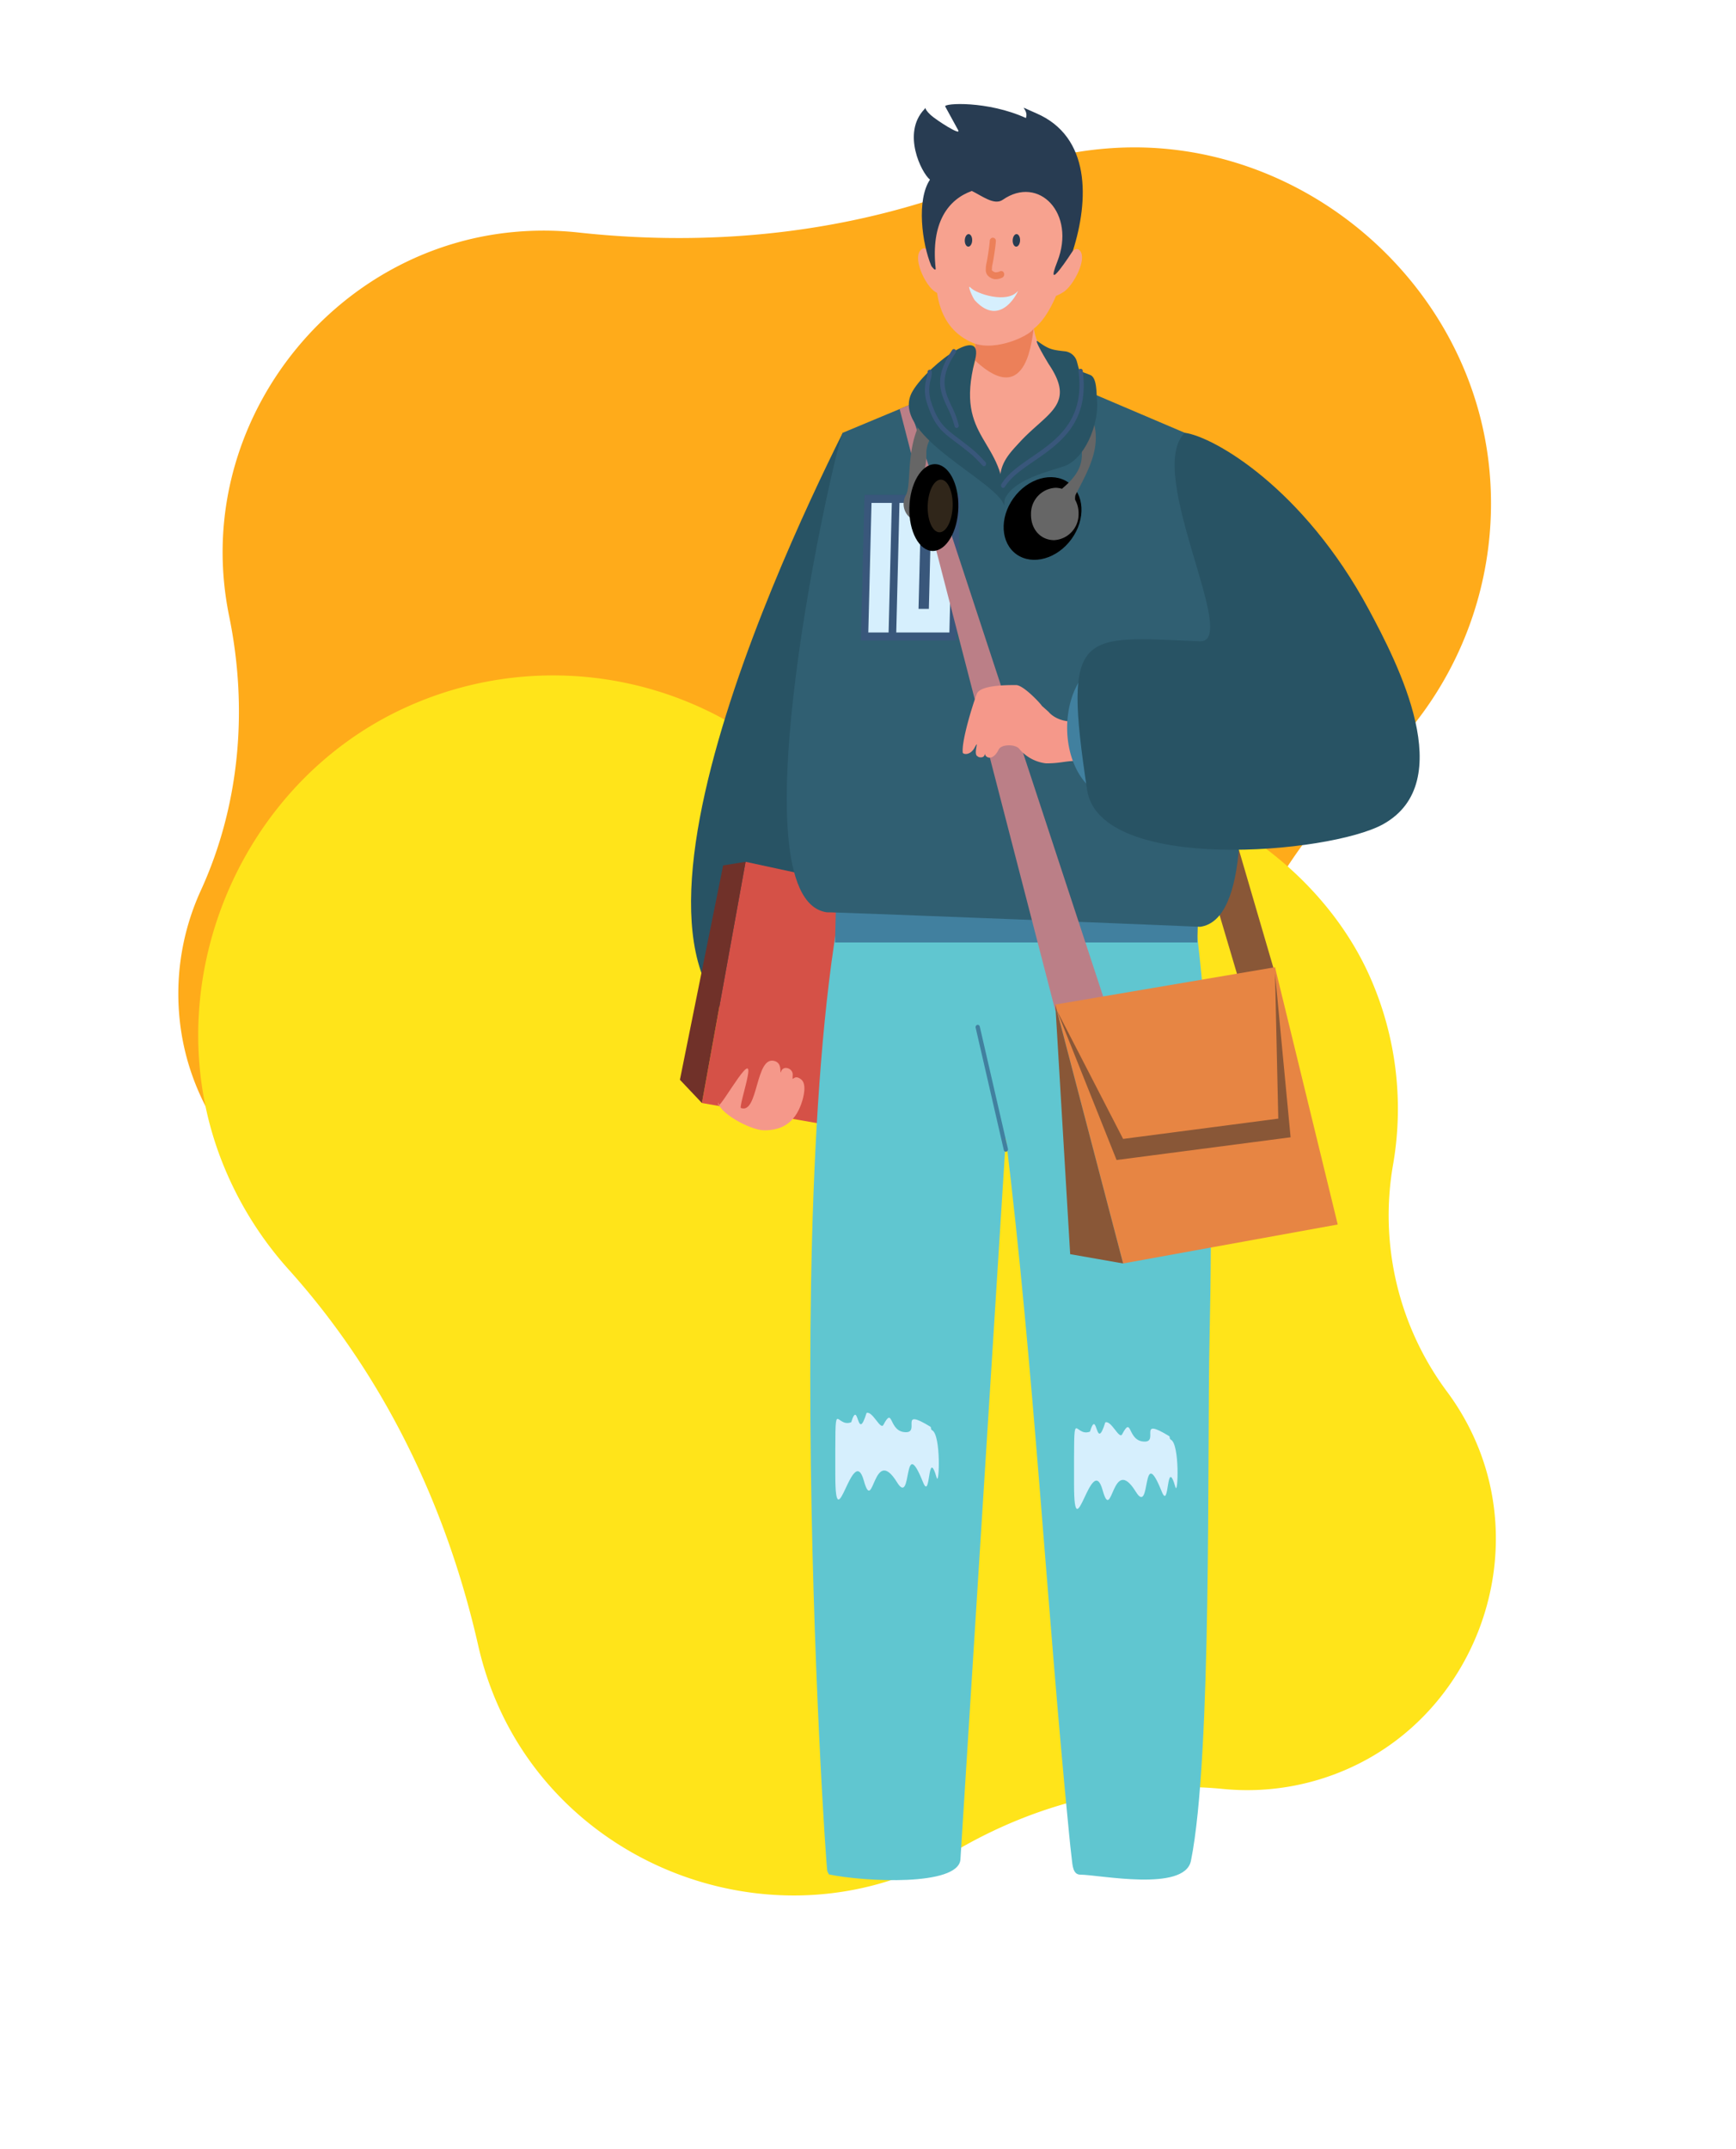 <svg xmlns="http://www.w3.org/2000/svg" width="370.974" height="459.1" viewBox="0 0 370.974 459.1">
  <g id="Group_3" data-name="Group 3" transform="translate(-1152.889 -1650.772)">
    <path id="Blob_1" data-name="Blob 1" d="M-2032.158-429.886a68.8,68.8,0,0,0,13.3,3.682c36.855,6.336,72.916-19.2,79.173-56.069a69.267,69.267,0,0,0,.853-7.433c1.208-20.1,8.186-39.521,21.02-55.034a53.006,53.006,0,0,0,11.377-24.679c5.041-28.645-14.788-56.823-43.454-61.74a53.455,53.455,0,0,0-11.672-.711,63.075,63.075,0,0,1-46.641-17.689,69.521,69.521,0,0,0-35.674-18.179c-27.149-4.957-60.565,8.457-75.151,36.313-10.507,20.066-26.646,36.71-46.915,46.818a75.9,75.9,0,0,0-41,54.9c-7.027,40,20.328,79.927,60.184,87.749a76.069,76.069,0,0,0,25.25.714C-2091.283-445.481-2060.6-440.95-2032.158-429.886Z" transform="matrix(-0.966, 0.259, -0.259, -0.966, -797.89, 1811.507)" fill="#ffab1a"/>
    <path id="Blob_2" data-name="Blob 2" d="M-2032.158-429.886a68.8,68.8,0,0,0,13.3,3.682c36.855,6.336,72.916-19.2,79.173-56.069a69.267,69.267,0,0,0,.853-7.433c1.208-20.1,8.186-39.521,21.02-55.034a53.006,53.006,0,0,0,11.377-24.679c5.041-28.645-14.788-56.823-43.454-61.74a53.455,53.455,0,0,0-11.672-.711,63.075,63.075,0,0,1-46.641-17.689,69.521,69.521,0,0,0-35.674-18.179c-27.149-4.957-60.565,8.457-75.151,36.313-10.507,20.066-26.646,36.71-46.915,46.818a75.9,75.9,0,0,0-41,54.9c-7.027,40,20.328,79.927,60.184,87.749a76.069,76.069,0,0,0,25.25.714C-2091.283-445.481-2060.6-440.95-2032.158-429.886Z" transform="translate(2035.073 3927.521) rotate(56)" fill="#ffe41a"/>
    <g id="Boy_Illustration" data-name="Boy Illustration" transform="translate(434.407 1437.37)">
      <path id="Path_24" data-name="Path 24" d="M989.986,816.065l8.341.248,7.724,26.407-7.9.867-8.163-27.522Z" transform="translate(-15.103 -421.369)" fill="#895737" fill-rule="evenodd"/>
      <path id="Path_25" data-name="Path 25" d="M1117.4,306.962c-.785-1.5-1.171-2.689-2.21-1.866-2.022,1.6.807,7.625,2.9,8.984.091.059.262.17.474.3.747,4.975,3.093,8.9,8.161,10.874-.069,2.777.418,4.666-1.725,7-2.933,3.19-24.589,12.565-21.482,12.846,8.271,23.85,56.918,27.521,59.533-.3-1.318-1.85-22.51-12.01-23.8-22.825,1.9-1.47,3.467-4.049,4.724-6.979a8.98,8.98,0,0,0,1.6-.836c2.158-1.358,5.286-7.382,3.345-8.984-.621-.51-1.416.121-2.135,1.033.291-1.219.533-2.371.729-3.4,2.531-13.3-28.224-25.847-30.106,4.16Z" transform="translate(-199.826 -38.378)" fill="#f7a28f" fill-rule="evenodd"/>
      <path id="Path_26" data-name="Path 26" d="M1365.67,937.023c-7.453,0-13.575,3.2-13.673,7.152s5.864,7.152,13.317,7.152,13.574-3.2,13.673-7.152-5.864-7.152-13.317-7.152Z" transform="translate(-476.694 -509.179)" fill="#00203f" fill-rule="evenodd"/>
      <path id="Path_27" data-name="Path 27" d="M1316.231,491.914c-15.042,30.179-61.648,131.122-5.343,131.122,11.463,0,28.1-60.7,25.492-71.616-3.159-13.232,5.109-14.314-7.134-39.3-3.021-6.165-6.889-18.131-13.015-20.21Z" transform="translate(-417.661 -186.05)" fill="#285364" fill-rule="evenodd"/>
      <path id="Path_28" data-name="Path 28" d="M1316.481,836.517l-7.337,49.94-48.969-8.552,9.334-51.531,46.971,10.143Z" transform="translate(-391.7 -428.853)" fill="#d55147" fill-rule="evenodd"/>
      <path id="Path_29" data-name="Path 29" d="M1466.018,826.374l-9.334,51.531-4.7-4.967,9.237-45.793,4.8-.771Z" transform="translate(-588.208 -428.853)" fill="#703129" fill-rule="evenodd"/>
      <path id="Path_32" data-name="Path 32" d="M1049.612,1001.314l.334.674c7.77,1.617,27.464,2.512,28.1-3.105l9.714-154.228c6.029,49.406,8.627,99.165,13.514,148.692.178,1.8.357,3.6.581,5.4.152,1.215.212,3.294,1.825,3.294,3.941,0,22.275,3.758,23.633-2.96,4.536-22.424,3.442-87.445,3.975-111.56.3-13.418.388-26.849.144-40.252-.212-11.664-.656-23.391-1.66-34.987l.014.007-.286-2.982c-.848-8.827-2.08-18.9-4.735-27.259-1.43-4.5-4.2-11.363-9.37-11.62-3.384-.169-6.881-.125-10.274-.136q-8.459-.026-16.921.023-9.577.041-19.154.144c-2.111.024-4.223.049-6.335.092-1.054.022-3.247-.251-3.827,1.087-21.6,49.846-9.686,228.84-9.271,229.681Z" transform="translate(-154.332 -388.131)" fill="#60c6d0" fill-rule="evenodd"/>
      <path id="Path_33" data-name="Path 33" d="M1133.877,826.855h-77.426l-.425,17.1h77.426l.425-17.1Z" transform="translate(-159.102 -429.202)" fill="#41809f" fill-rule="evenodd"/>
      <path id="Path_34" data-name="Path 34" d="M1028.672,567.475c-20.3-2.888,1.714-99.1,3.416-102.443l24.326-10.148c-.929,3.391,3.687,20.224,11.972,20.018h0c8.274.207,13.728-16.627,12.967-20.018l23.822,10.148c1.535,3.342,23.753,102.656,3.3,105.543-1.088-.085-78.716-3.185-79.809-3.1Z" transform="translate(-133.517 -159.168)" fill="#305f72" fill-rule="evenodd"/>
      <path id="Path_35" data-name="Path 35" d="M1229.032,980.179a.453.453,0,0,0,.553.367.516.516,0,0,0,.328-.619l-6.012-26.106a.453.453,0,0,0-.553-.367.517.517,0,0,0-.328.619l6.012,26.106Z" transform="translate(-296.044 -521.095)" fill="#41809f"/>
      <path id="Path_36" data-name="Path 36" d="M1270.849,571.416h14.431l.774-31.13h-20.406l-.774,31.13Z" transform="translate(-362.424 -221.166)" fill="#39577b" fill-rule="evenodd"/>
      <path id="Path_37" data-name="Path 37" d="M1277.305,574.255h11.354l.688-27.687h-11.354l-.688,27.688Zm4.761-5.049.437-17.589h2.206l-.437,17.589Zm-10.736,5.049h4.338l.688-27.687h-4.338l-.688,27.688Z" transform="translate(-367.298 -225.726)" fill="#d6effd" fill-rule="evenodd"/>
      <path id="Path_38" data-name="Path 38" d="M1400.777,990.131c-.563,2,6.543,6.127,9.735,6.127,3.756,0,6.459-1.6,7.9-5.671.51-1.44,1.2-4.212-.028-5.2-1.745-1.4-1.933,1.082-1.809-.978.087-1.451-2.187-2.186-2.537-.524-.249.057.308-1.9-1.281-2.413-4.223-1.371-3.465,11.508-7.292,10.008-.14-.884,1.511-5.877,1.626-7.781.231-3.853-7.521,10.727-6.314,6.431Z" transform="translate(-528.694 -541.373)" fill="#f5988a" fill-rule="evenodd"/>
      <path id="Path_39" data-name="Path 39" d="M1138.673,471.243l1.952-.814,41.85,127.27-10.536,2.081-33.266-128.537Z" transform="translate(-227.939 -170.453)" fill="#bb7f87" fill-rule="evenodd"/>
      <path id="Path_40" data-name="Path 40" d="M1200.462,413.518c4.976,1.988,12.589-1.828,12.976-3.172-.372,1.178-1.064,17.668-12.577,6.888.128-1.068.034-2.2.067-3.524-.158-.062-.312-.126-.465-.191Z" transform="translate(-274.033 -126.836)" fill="#ec8059" fill-rule="evenodd"/>
      <path id="Path_41" data-name="Path 41" d="M1228.459,340.547a.681.681,0,0,0-.64-.737.722.722,0,0,0-.677.737c-.009.358-.12,1.246-.255,2.168-.153,1.038-.333,2.1-.433,2.52a6.1,6.1,0,0,0-.151,1.435,1.757,1.757,0,0,0,.4,1.2,2.494,2.494,0,0,0,1.474.8,3.2,3.2,0,0,0,1.61-.309.78.78,0,0,0,.415-.943.626.626,0,0,0-.832-.438,2.172,2.172,0,0,1-1.018.23,1.384,1.384,0,0,1-.767-.457c-.027-.028.033-.053.029-.173a4.407,4.407,0,0,1,.1-1c.113-.467.306-1.592.464-2.67.145-.991.265-1.956.275-2.364Z" transform="translate(-297.163 -75.63)" fill="#ec8059"/>
      <path id="Path_42" data-name="Path 42" d="M1213.276,337.02c-.438,0-.807.6-.826,1.34s.321,1.338.759,1.338.806-.6.825-1.338-.321-1.34-.758-1.34Z" transform="translate(-277.567 -73.604)" fill="#283c52" fill-rule="evenodd"/>
      <path id="Path_43" data-name="Path 43" d="M1255.069,337.02c-.437,0-.807.6-.825,1.34s.321,1.337.759,1.337.807-.6.825-1.337-.321-1.34-.759-1.34Z" transform="translate(-329.595 -73.604)" fill="#283c52" fill-rule="evenodd"/>
      <path id="Path_44" data-name="Path 44" d="M1161.21,251.786c-1.846-1.5-6.031-9.95-1.206-15.031.614-.646-.448-.447,1.359,1.215,1.165,1.071,6.611,4.586,5.872,3.233l-2.764-5.051c-.393-.719,9.028-1.276,17.251,2.464.728-2.143-2.64-3.1,2.186-1.025,11.682,5.027,11.281,18.551,7.847,29.383-.264.39-6.242,9.712-3.336,2.335,4.057-10.3-3.956-18.581-11.659-13.222-1.8,1.25-4.383-.813-6.6-1.889-5.046,1.815-8.779,6.736-7.737,16.513.092.86-.874-.385-.925-.506-2.008-4.823-3.191-14.065-.287-18.42Z" transform="translate(-244.001 0)" fill="#283c52" fill-rule="evenodd"/>
      <path id="Path_45" data-name="Path 45" d="M1214.638,378.313c1.183,1.269,7.768,3.5,10.088.709.295-.354-3.521,8.164-9.179,2.009-.463-.5-1.827-3.7-.909-2.717Z" transform="translate(-288.733 -103.445)" fill="#d6effd" fill-rule="evenodd"/>
      <path id="Path_46" data-name="Path 46" d="M1278.384,456.6c-12.852,5.882-9.222,19.8-11.025,22.986a3.8,3.8,0,0,0,2.118,5.5c-.625-3.042-.993-2.988-.26-6.526.789-3.809,2.565-2.678,2.509-7.983-.047-4.508,6.234-9.077,6.443-9.608a22.01,22.01,0,0,0,.215-4.372Z" transform="translate(-355.284 -160.412)" fill="#666" fill-rule="evenodd"/>
      <path id="Path_47" data-name="Path 47" d="M1271.763,516.376c-2.892,0-5.34,4.151-5.468,9.272s2.115,9.272,5.007,9.272,5.34-4.151,5.468-9.272-2.114-9.272-5.007-9.272Z" transform="translate(-353.491 -203.809)" fill-rule="evenodd"/>
      <path id="Path_48" data-name="Path 48" d="M1172.721,527.657c-3.427-2.409-8.686-.923-11.745,3.317s-2.76,9.631.667,12.039,8.687.923,11.745-3.318,2.76-9.63-.668-12.039Z" transform="translate(-225.91 -211.161)" fill-rule="evenodd"/>
      <path id="Path_49" data-name="Path 49" d="M1274.1,528.421c-1.474,0-2.731,2.52-2.808,5.628s1.055,5.628,2.529,5.628,2.731-2.52,2.809-5.628-1.055-5.628-2.529-5.628Z" transform="translate(-354.57 -212.553)" fill="#30261a" fill-rule="evenodd"/>
      <path id="Path_50" data-name="Path 50" d="M1156.193,474.115c2.138,5.956.959,8.9-3.224,12.4a4.6,4.6,0,0,0-1.383-.212,5.518,5.518,0,0,0-5.22,5.59c-.08,3.222,2.019,5.59,4.942,5.59a5.518,5.518,0,0,0,5.22-5.59,5.866,5.866,0,0,0-.737-3.033,3.768,3.768,0,0,1,.063-.989c3.179-6.19,7.025-12.388,1.759-19.875l-.152,6.122Z" transform="translate(-207.561 -168.685)" fill="#666" fill-rule="evenodd"/>
      <path id="Path_51" data-name="Path 51" d="M1240.2,426.893c-4.474,17.229,6.662,16.561,6.3,31.107-1.508-5.3-23.612-14.627-20.057-23.669,1.9-4.822,16.043-16.251,13.756-7.439Z" transform="translate(-313.37 -136.495)" fill="#285364" fill-rule="evenodd"/>
      <path id="Path_52" data-name="Path 52" d="M1145.156,453.031c1.216-.807.689-1.626.73-3.269.087-3.51,2.159-5.58,4.2-7.8,5.826-6.333,12.089-7.963,6.237-16.623-.012-.018-3.53-5.776-2.351-4.912,2.334,1.709,3.048,1.822,5.893,2.13a3.035,3.035,0,0,1,2.391,2c.8,2.751.094,1.867,2.926,3.057,1.434.6,1.287,3.859,1.421,5.44.429,5.046-2.6,12.568-7.116,14.074-3.406,1.135-11.257,2.984-12.713,7.34-.493-.127-.833-1.958-1.62-1.435Z" transform="translate(-213.699 -134.087)" fill="#285364" fill-rule="evenodd"/>
      <path id="Path_53" data-name="Path 53" d="M1174.359,442.43a.467.467,0,0,0-.518-.431.505.505,0,0,0-.385.579c1.379,10.467-4.717,14.657-10.032,18.311-2.631,1.808-5.078,3.491-6.45,5.757a.549.549,0,0,0,.122.707.426.426,0,0,0,.631-.136c1.259-2.081,3.627-3.709,6.171-5.457,5.556-3.819,11.927-8.2,10.461-19.329Z" transform="translate(-224.499 -149.81)" fill="#39577b"/>
      <path id="Path_54" data-name="Path 54" d="M1243.585,443.231a.481.481,0,0,0-.471-.491.489.489,0,0,0-.439.527,5.655,5.655,0,0,1-.2,1.28,9.13,9.13,0,0,0,.1,5.393c1.586,4.849,3.145,6.023,6.113,8.257.51.384,1.067.8,1.73,1.325.984.774,1.547,1.226,2.069,1.708s1.043,1.029,1.93,1.983a.423.423,0,0,0,.644-.014.554.554,0,0,0-.013-.72c-.9-.969-1.427-1.522-1.984-2.036s-1.134-.978-2.123-1.756c-.6-.472-1.2-.922-1.748-1.336-2.8-2.112-4.277-3.22-5.763-7.763a8.15,8.15,0,0,1-.075-4.789,6.239,6.239,0,0,0,.229-1.568Z" transform="translate(-325.982 -150.351)" fill="#39577b"/>
      <path id="Path_55" data-name="Path 55" d="M1269.255,427.455a.552.552,0,0,0-.089-.715.425.425,0,0,0-.639.1c-4.006,5.93-2.542,9.048-.955,12.427a18.635,18.635,0,0,1,1.464,3.85.456.456,0,0,0,.553.371.517.517,0,0,0,.332-.619,19.442,19.442,0,0,0-1.542-4.077c-1.447-3.081-2.782-5.923.876-11.338Z" transform="translate(-346.568 -138.662)" fill="#39577b"/>
      <path id="Path_56" data-name="Path 56" d="M1168.924,695.163c-1.508,1.963-6.023,1.415-7.928-.83-.014-.016-1.4-1.263-1.445-1.285-.022-.216-3.878-4.452-5.521-4.452-1.827,0-7.649-.042-8.389,1.891-.935,2.439-3.282,10.086-3,12.547.039.334,1.559.732,2.556-1.112,1.154-2.135-.455,1.581.653,1.9.04.215,1.511.585,1.511-.662,0,.943,1.678,1.829,2.958-.8.57-1.174,3.7-1.205,4.49-.026a8.722,8.722,0,0,0,5.625,2.985c2.73,0,3.675-.38,5.757-.506,1.172-.071,6.946-.159,5.6-2.743-.039-.075-1.581-8.576-2.867-6.9Z" transform="translate(-218.423 -328.832)" fill="#f5988a" fill-rule="evenodd"/>
      <path id="Path_57" data-name="Path 57" d="M1099.2,667.668c-5.563,0-10.072,6.65-10.072,14.853s4.509,14.853,10.072,14.853,10.071-6.65,10.071-14.853-4.509-14.853-10.071-14.853Z" transform="translate(-142.605 -313.64)" fill="#41809f" fill-rule="evenodd"/>
      <path id="Path_58" data-name="Path 58" d="M886.684,491.914c6.257.847,25.38,11.857,39.284,37.674,6.282,11.666,19.3,36.955,3.1,45.954-11.412,6.339-60.545,10.564-63.253-7.335-5.239-34.626-1.477-32.829,24.047-31.742,8.841.376-11.83-36.038-3.177-44.551Z" transform="translate(84.975 -186.05)" fill="#285364" fill-rule="evenodd"/>
      <path id="Path_59" data-name="Path 59" d="M995.615,963.513l-13.4-54.968-46.948,7.976,14.485,55.314,45.864-8.323Z" transform="translate(8.733 -488.505)" fill="#e78543" fill-rule="evenodd"/>
      <path id="Path_60" data-name="Path 60" d="M1122.549,937.651l3.174,53.33,11.311,1.984L1122.875,938.9l-.326-1.247Z" transform="translate(-178.55 -509.634)" fill="#895737" fill-rule="evenodd"/>
      <path id="Path_61" data-name="Path 61" d="M989.157,953.211l-12.764-31.97L990.551,948.7l33.158-4.335-.695-31.039,3.329,35.027-37.187,4.855Z" transform="translate(-32.067 -491.978)" fill="#895737" fill-rule="evenodd"/>
      <path id="Path_74" data-name="Path 74" d="M1303.664,1258.867c-6.763-4.137-2.163,1.176-5.173,1.188-3.834.014-2.627-5.751-4.844-1.561-.626,1.184-2.317-3.042-3.6-2.544-2.071,6.691-1.65-3.28-3.274,1.976-3.588,1.391-3.4-6.924-3.4,11.332,0,14.663,3.724-7.354,6.1,1.162,2.091,7.492,1.967-7.959,7.094.348,3.342,5.414,1.152-10.962,5.549-.026,1.69,4.2.913-7.808,2.918-.967.561,1.914.946-9.061-.947-10.119-.446-.25-.12-.605-.421-.789Z" transform="translate(-386.39 -740.675)" fill="#d6effd" fill-rule="evenodd"/>
      <path id="Path_75" data-name="Path 75" d="M1095.335,1266.186c-6.764-4.136-2.163,1.177-5.173,1.188-3.834.015-2.628-5.751-4.843-1.56-.627,1.184-2.317-3.042-3.6-2.545-2.071,6.691-1.649-3.28-3.274,1.976-3.587,1.392-3.4-6.923-3.4,11.333,0,14.662,3.724-7.354,6.1,1.162,2.092,7.492,1.967-7.959,7.095.348,3.341,5.414,1.152-10.962,5.548-.026,1.69,4.2.914-7.809,2.918-.967.561,1.915.946-9.06-.947-10.119-.446-.25-.12-.605-.421-.79Z" transform="translate(-127.043 -745.988)" fill="#d6effd" fill-rule="evenodd"/>
    </g>
  </g>
</svg>
